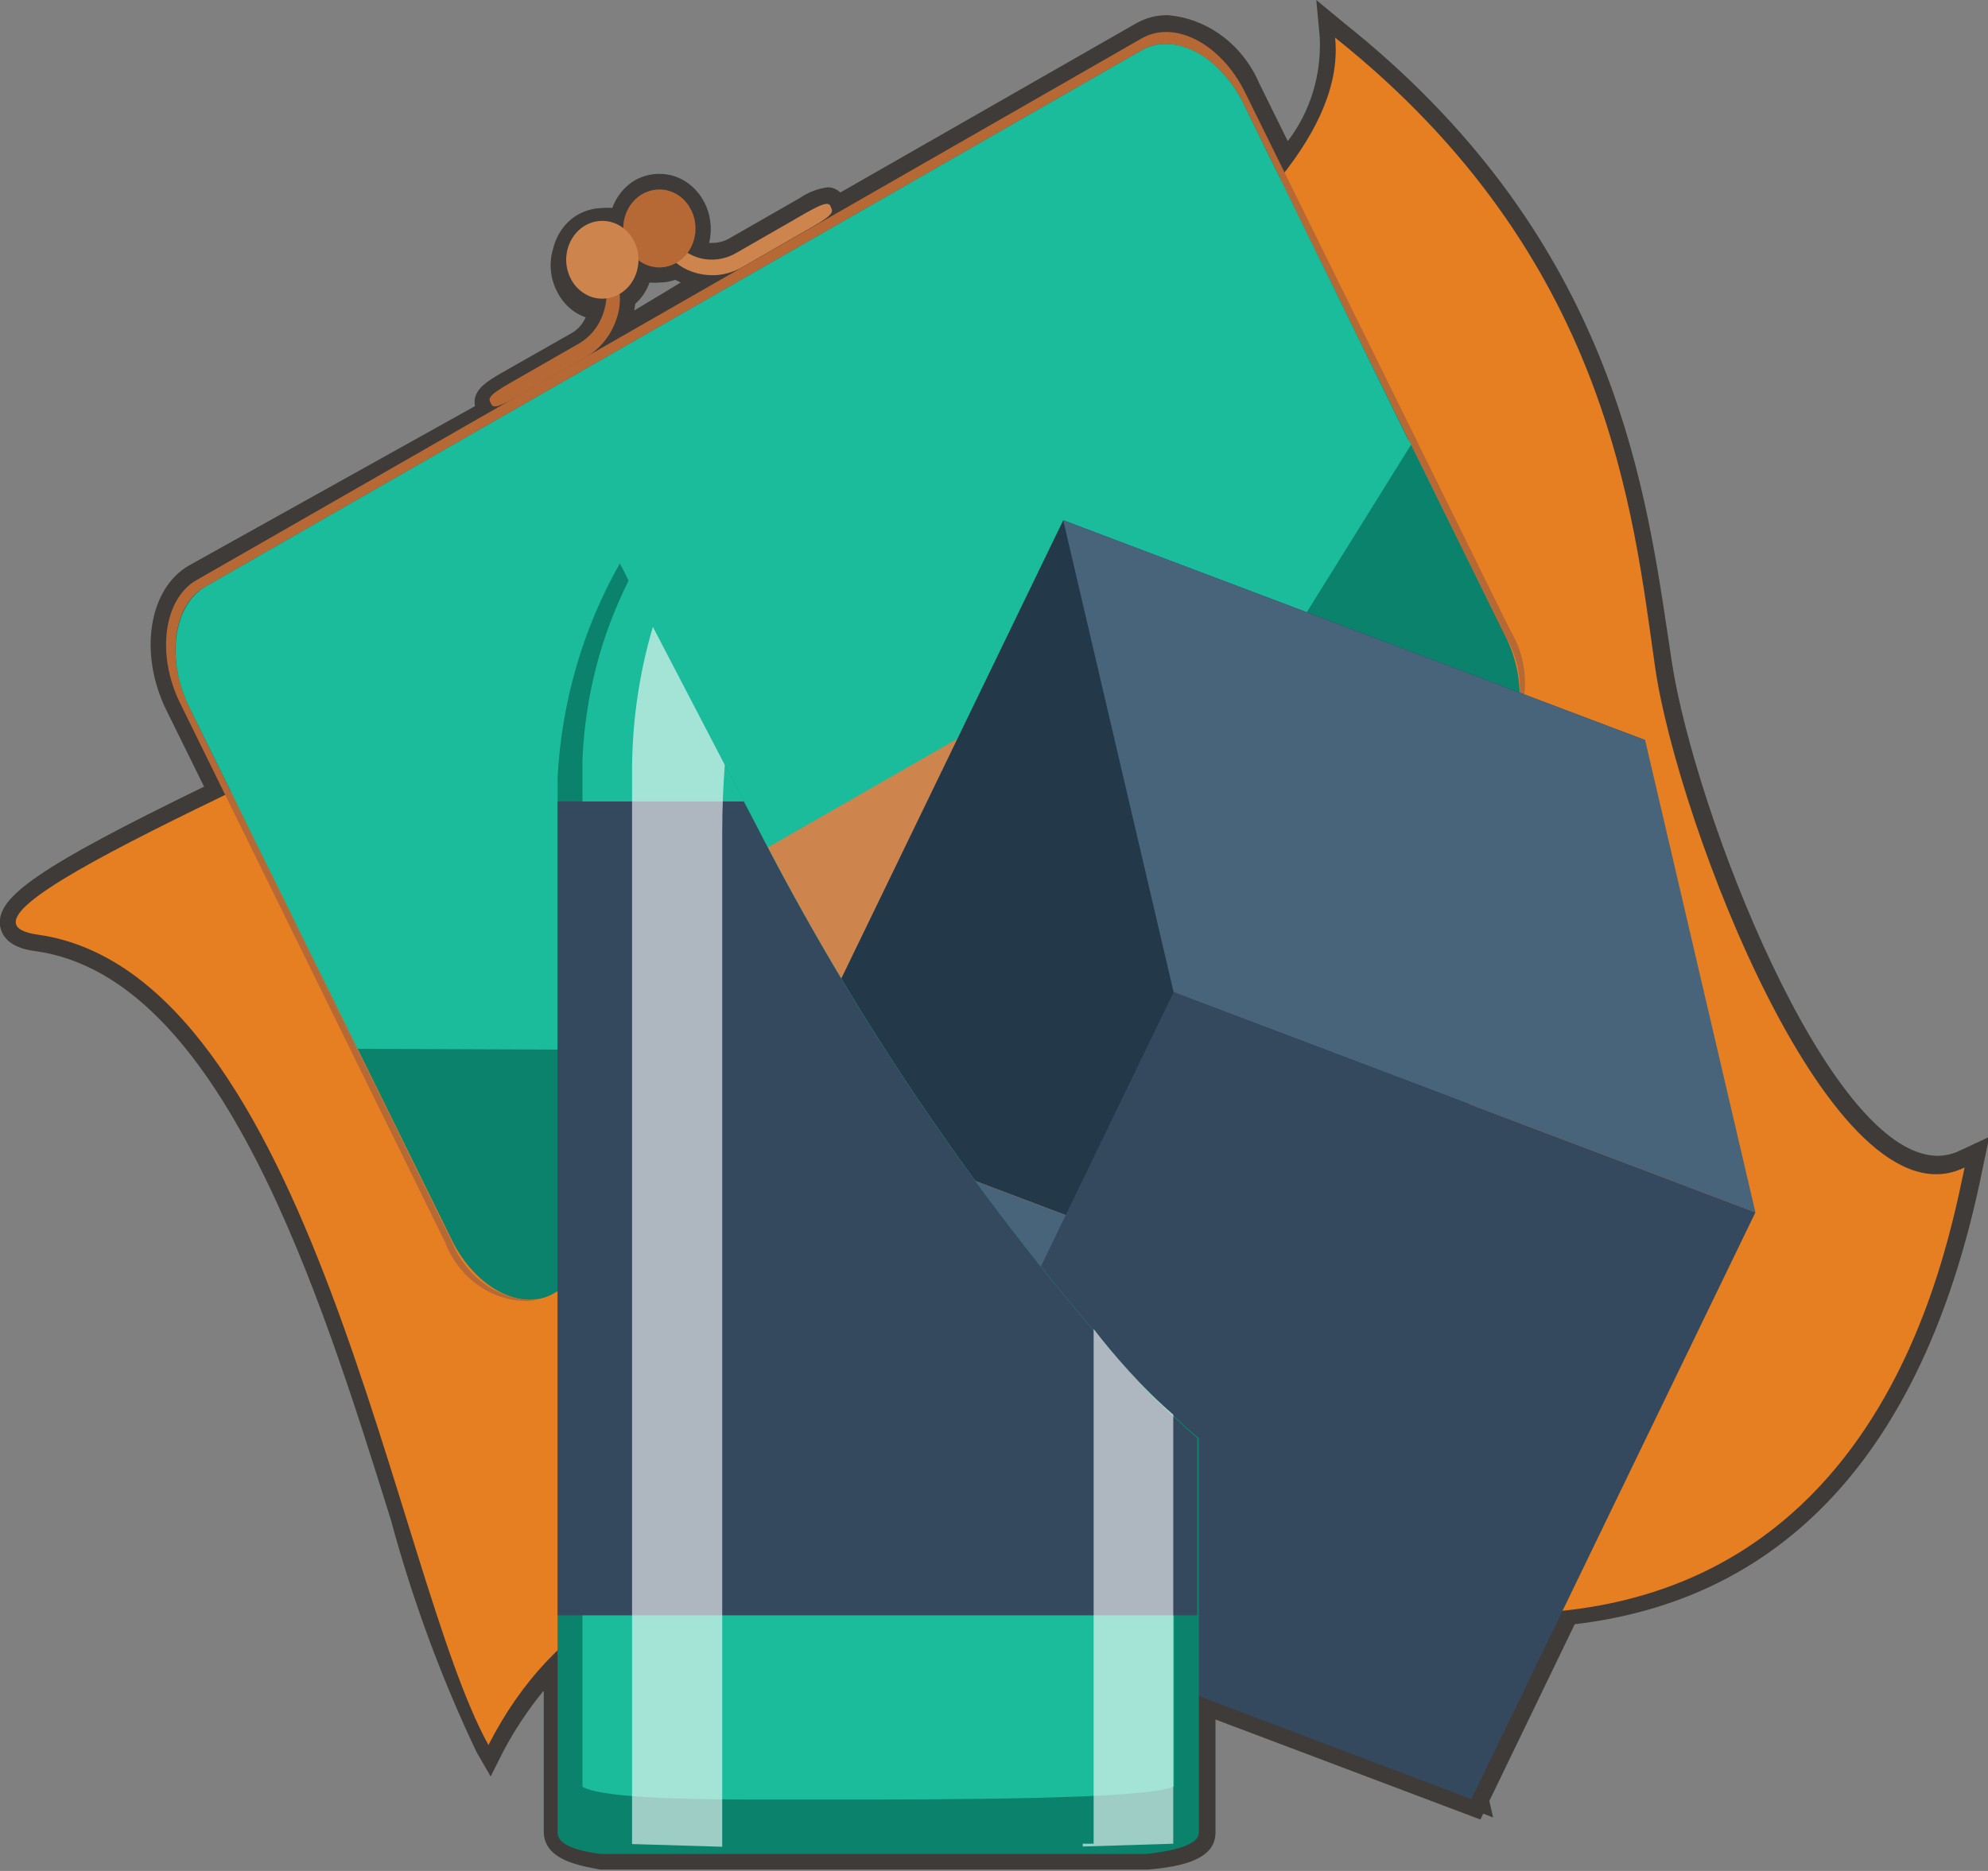 <svg width="17" height="16" viewBox="0 0 17 16" fill="none" xmlns="http://www.w3.org/2000/svg">
<rect x="0" y="0" width="17" height="16" fill="#808080" stroke="none"/>
<g clip-path="url(#clip0_1779_4725)">
<path d="M16.759 9.84C16.7 9.869 16.636 9.884 16.57 9.884C15.632 9.884 14.492 6.933 14.297 5.665L14.262 5.432C14.057 4.06 13.748 1.989 11.488 0.192L11.256 0L11.286 0.322C11.3 0.643 11.203 0.959 11.012 1.207L10.772 0.72C10.701 0.555 10.592 0.413 10.454 0.31C10.316 0.206 10.154 0.144 9.987 0.13C9.891 0.128 9.797 0.153 9.713 0.201L7.186 1.646C7.156 1.617 7.117 1.601 7.076 1.602C6.99 1.613 6.908 1.646 6.835 1.696L6.236 2.039C6.193 2.064 6.144 2.077 6.094 2.077H6.064C6.081 2.007 6.082 1.934 6.069 1.864C6.056 1.793 6.027 1.727 5.986 1.67C5.945 1.613 5.893 1.567 5.833 1.535C5.773 1.503 5.707 1.487 5.64 1.487C5.568 1.486 5.497 1.505 5.432 1.54C5.343 1.592 5.273 1.677 5.235 1.779C5.207 1.776 5.179 1.776 5.151 1.779C5.078 1.78 5.007 1.799 4.943 1.835C4.89 1.865 4.844 1.907 4.807 1.958C4.77 2.009 4.744 2.068 4.729 2.13C4.711 2.189 4.705 2.252 4.711 2.314C4.716 2.376 4.734 2.436 4.762 2.49C4.814 2.597 4.902 2.677 5.008 2.714C4.983 2.771 4.942 2.817 4.891 2.847L4.289 3.189C4.155 3.266 4.084 3.319 4.062 3.402C4.057 3.425 4.057 3.449 4.062 3.473L1.616 4.836C1.272 5.033 1.184 5.588 1.422 6.072L1.745 6.727C0.334 7.414 -0.03 7.671 -8.09956e-05 7.913C0.025 8.093 0.232 8.125 0.304 8.134C1.887 8.356 2.73 11.037 3.342 12.996C3.528 13.683 3.773 14.349 4.076 14.985L4.196 15.192L4.303 14.979C4.401 14.793 4.518 14.618 4.65 14.457V15.664C4.65 15.917 4.989 15.959 5.131 15.988H9.82C10.121 15.962 10.394 15.897 10.394 15.672V14.705L12.659 15.56L12.684 15.51L12.768 15.543L12.736 15.401L13.466 13.89C15.29 13.675 16.475 12.371 16.953 9.999L17.011 9.722L16.759 9.84ZM5.432 2.599C5.487 2.55 5.529 2.487 5.555 2.416C5.584 2.419 5.612 2.419 5.64 2.416C5.686 2.416 5.731 2.408 5.774 2.393L5.821 2.416L5.424 2.655L5.432 2.599Z" fill="#3F3B39"/>
<path d="M0.323 7.993C-1.592 7.721 11.724 3.381 11.417 0.322C13.759 2.189 13.964 4.384 14.153 5.703C14.341 7.022 15.679 10.533 16.8 9.984C16.595 10.973 15.884 14.374 11.912 13.716C7.941 13.058 5.298 12.728 4.177 14.923C3.375 13.483 2.664 8.323 0.323 7.993Z" fill="#E67E22"/>
<path d="M5.159 2.679C5.122 2.789 5.049 2.88 4.954 2.936L4.352 3.281C4.16 3.39 4.18 3.414 4.196 3.446C4.212 3.478 4.218 3.508 4.409 3.399L5.011 3.054C5.077 3.015 5.136 2.963 5.183 2.899C5.23 2.836 5.264 2.763 5.285 2.685C5.342 2.461 5.233 2.287 5.203 2.304C5.173 2.322 5.219 2.496 5.159 2.679Z" fill="#B76935"/>
<path d="M5.982 2.207C6.086 2.234 6.196 2.22 6.291 2.166L6.893 1.82C7.084 1.711 7.093 1.741 7.106 1.773C7.12 1.806 7.142 1.829 6.95 1.938L6.349 2.284C6.283 2.322 6.21 2.345 6.135 2.352C6.06 2.358 5.985 2.348 5.914 2.322C5.709 2.251 5.64 2.056 5.665 2.027C5.689 1.997 5.81 2.157 5.982 2.207Z" fill="#CE844D"/>
<path d="M12.875 5.443C13.078 5.854 13.017 6.329 12.738 6.476L4.735 11.061C4.461 11.22 4.067 11.017 3.865 10.607L1.619 6.048C1.417 5.638 1.48 5.163 1.759 5.016L9.762 0.431C10.036 0.271 10.43 0.475 10.632 0.885L12.875 5.443Z" fill="#0B826B"/>
<path d="M9.765 0.327L1.677 4.963C1.403 5.122 1.335 5.591 1.537 6.007L3.805 10.621C3.868 10.786 3.979 10.923 4.121 11.013C4.263 11.103 4.429 11.141 4.593 11.12C4.439 11.124 4.288 11.078 4.159 10.99C4.029 10.901 3.927 10.773 3.865 10.621L1.619 6.048C1.417 5.638 1.48 5.163 1.759 5.016L9.762 0.431C10.036 0.271 10.43 0.475 10.632 0.885L12.875 5.443C12.958 5.583 13 5.747 12.997 5.913C12.993 6.079 12.944 6.24 12.856 6.376C12.964 6.241 13.028 6.073 13.039 5.895C13.05 5.718 13.007 5.542 12.916 5.393L10.646 0.788C10.441 0.375 10.047 0.168 9.765 0.327Z" fill="#B76935"/>
<path d="M9.762 0.431L1.759 5.016C1.485 5.175 1.417 5.638 1.619 6.048L3.025 8.901L3.058 8.969L7.457 8.987C8.271 8.817 9.02 8.387 9.607 7.754L12.068 3.8L12.036 3.75L10.632 0.885C10.43 0.475 10.041 0.271 9.762 0.431Z" fill="#1ABC9C"/>
<path d="M9.039 5.83L6.358 7.366C6.175 7.471 6.105 7.715 6.202 7.913L6.477 8.47C6.574 8.667 6.801 8.742 6.984 8.638L9.665 7.102C9.848 6.997 9.918 6.752 9.821 6.555L9.546 5.998C9.449 5.8 9.222 5.725 9.039 5.83Z" fill="#CE844D"/>
<path d="M5.911 1.797C5.94 1.855 5.952 1.921 5.946 1.987C5.94 2.053 5.916 2.115 5.877 2.166C5.838 2.217 5.785 2.254 5.727 2.273C5.668 2.292 5.606 2.292 5.547 2.272C5.489 2.253 5.437 2.215 5.398 2.164C5.36 2.112 5.336 2.05 5.331 1.984C5.325 1.918 5.338 1.852 5.367 1.794C5.396 1.736 5.441 1.689 5.495 1.658C5.568 1.618 5.652 1.609 5.73 1.635C5.808 1.661 5.873 1.719 5.911 1.797Z" fill="#B76935"/>
<path d="M5.424 2.065C5.453 2.124 5.465 2.19 5.458 2.255C5.452 2.321 5.428 2.383 5.389 2.434C5.35 2.484 5.298 2.522 5.239 2.54C5.181 2.559 5.118 2.559 5.06 2.54C5.002 2.52 4.95 2.483 4.911 2.432C4.873 2.381 4.849 2.318 4.843 2.253C4.837 2.187 4.85 2.121 4.879 2.063C4.908 2.005 4.952 1.958 5.006 1.927C5.078 1.886 5.163 1.878 5.241 1.903C5.32 1.929 5.385 1.988 5.424 2.065Z" fill="#CE844D"/>
<path d="M14.068 6.329L9.092 4.449L6.663 9.465L11.639 11.347L14.068 6.329Z" fill="#233849"/>
<path d="M12.569 15.321L7.593 13.439L6.663 9.465L11.639 11.347L12.569 15.321Z" fill="#48647A"/>
<path d="M15.011 10.368L10.036 8.485L9.092 4.449L14.068 6.329L15.011 10.368Z" fill="#48647A"/>
<path d="M15.011 10.368L10.036 8.485L7.607 13.504L12.582 15.386L15.011 10.368Z" fill="#34495E"/>
<path d="M10.252 12.3C10.044 12.121 9.845 11.93 9.656 11.728C8.401 10.318 7.323 8.737 6.45 7.025C6.075 6.293 5.676 5.564 5.301 4.818C4.986 5.371 4.803 5.999 4.768 6.647V15.672C4.768 15.767 4.902 15.823 5.134 15.855H9.806C10.08 15.823 10.252 15.767 10.252 15.672V12.3Z" fill="#0B826B"/>
<path d="M9.656 11.728C8.401 10.319 7.323 8.737 6.45 7.025C6.103 6.343 5.731 5.665 5.378 4.96C5.14 5.431 5.004 5.955 4.981 6.491V15.28C5.167 15.389 6.075 15.389 6.584 15.389H7.175C8.058 15.389 9.82 15.389 10.039 15.277V12.111C9.907 11.991 9.779 11.861 9.656 11.728Z" fill="#1ABC9C"/>
<path d="M9.656 11.728C8.401 10.318 7.323 8.737 6.45 7.025L6.36 6.854H4.768V13.814H10.238V12.3C10.035 12.121 9.84 11.93 9.656 11.728Z" fill="#34495E"/>
<g style="mix-blend-mode:overlay" opacity="0.6">
<path d="M6.198 6.541L5.583 5.361C5.461 5.774 5.401 6.205 5.405 6.638V15.77L6.176 15.793V7.113C6.176 6.907 6.185 6.718 6.198 6.541Z" fill="white"/>
<path d="M9.656 11.728C9.548 11.61 9.447 11.489 9.352 11.365V15.767H9.259V15.791L10.033 15.767V12.097C9.902 11.985 9.776 11.861 9.656 11.728Z" fill="white"/>
</g>
</g>
<defs>
<clipPath id="clip0_1779_4725">
<rect width="17" height="16" fill="white"/>
</clipPath>
</defs>
</svg>
